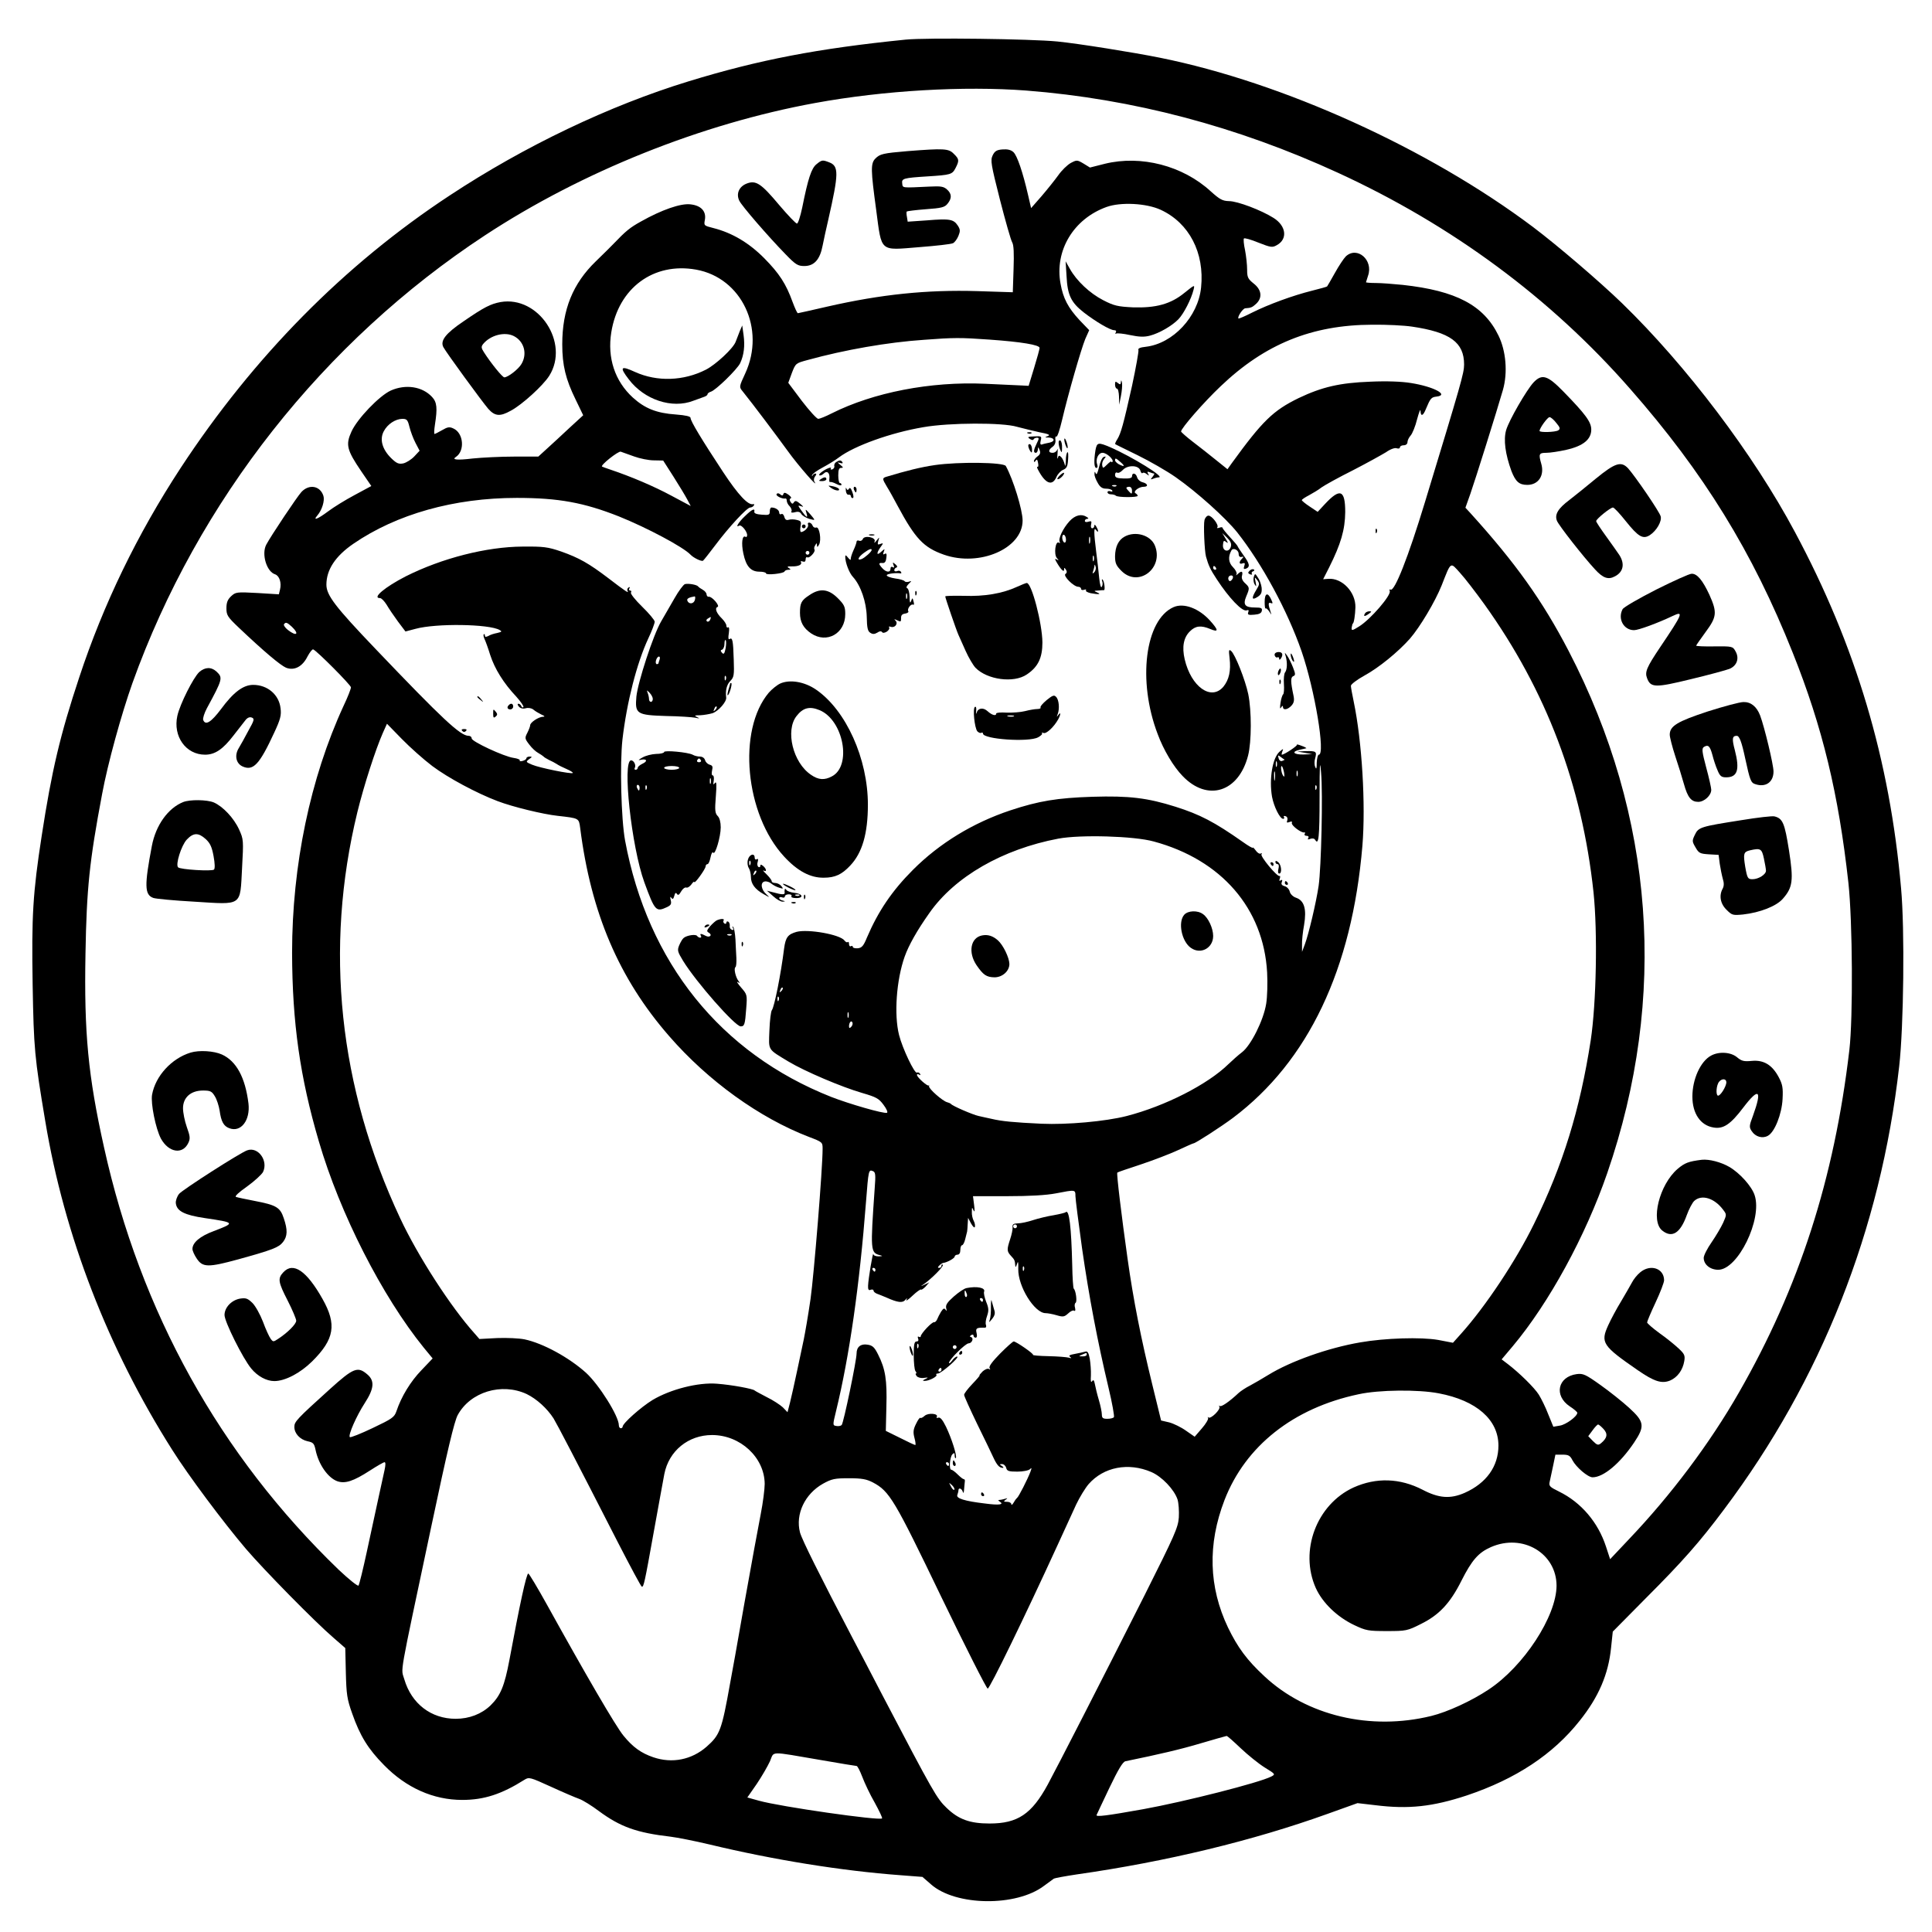 <?xml version="1.0" standalone="no"?>
<!DOCTYPE svg PUBLIC "-//W3C//DTD SVG 20010904//EN"
 "http://www.w3.org/TR/2001/REC-SVG-20010904/DTD/svg10.dtd">
<svg version="1.0" xmlns="http://www.w3.org/2000/svg"
 width="1024pt" height="1024pt" viewBox="0 0 1024 1024"
 preserveAspectRatio="xMidYMid meet">
<g transform="translate(0,1024) scale(0.1,-0.1)"
fill="#000000" stroke="none">
<path d="M4800 10030 c-466 -47 -778 -107 -1150 -221 -421 -129 -869 -343
-1265 -604 -560 -368 -1041 -856 -1428 -1446 -229 -350 -409 -721 -537 -1109
-101 -304 -146 -495 -199 -840 -47 -304 -54 -425 -48 -789 6 -340 10 -384 67
-724 101 -606 332 -1204 673 -1742 85 -135 271 -384 391 -525 98 -114 363
-384 464 -471 l62 -54 3 -130 c3 -115 6 -140 34 -218 41 -117 84 -187 168
-272 118 -121 262 -185 415 -185 115 0 208 30 330 107 24 15 30 13 140 -37 63
-29 131 -58 151 -65 19 -7 66 -36 103 -64 114 -84 200 -115 381 -136 33 -4
125 -22 205 -41 341 -82 702 -140 1012 -163 l117 -9 46 -40 c131 -115 452
-119 599 -7 23 17 46 34 52 38 6 3 60 13 120 22 477 68 935 179 1330 321 l159
57 95 -11 c176 -22 303 -8 485 52 259 87 456 217 597 395 101 126 153 247 167
388 l9 85 175 177 c194 194 285 297 415 471 515 686 830 1482 928 2348 24 211
30 726 10 944 -60 683 -240 1286 -563 1889 -220 412 -574 880 -916 1212 -120
116 -342 306 -472 404 -554 416 -1326 766 -1977 897 -144 29 -433 75 -543 86
-142 14 -695 21 -805 10z m640 -270 c564 -44 1117 -190 1652 -436 603 -277
1127 -664 1548 -1145 390 -444 649 -864 862 -1399 158 -395 243 -749 295
-1220 22 -203 25 -714 5 -885 -80 -683 -266 -1259 -585 -1815 -155 -271 -361
-545 -584 -779 l-99 -105 -22 67 c-42 129 -132 234 -248 291 -51 25 -56 30
-50 54 3 15 11 53 18 84 l12 58 38 0 c31 0 40 -5 52 -29 20 -38 82 -91 107
-91 58 0 146 74 220 184 58 87 55 110 -26 184 -35 32 -104 87 -152 121 -80 57
-92 62 -126 58 -101 -14 -122 -114 -37 -171 22 -14 40 -30 40 -34 0 -19 -60
-63 -92 -68 l-35 -6 -27 66 c-14 37 -37 83 -50 104 -24 38 -104 116 -164 162
l-33 25 59 70 c192 229 386 584 501 918 321 931 250 1891 -205 2767 -139 267
-281 466 -522 732 l-25 27 26 73 c26 74 142 444 173 552 26 92 16 207 -24 288
-78 160 -224 237 -507 268 -49 5 -114 10 -142 10 -29 0 -53 2 -53 4 0 1 5 17
11 35 29 83 -58 158 -118 102 -11 -11 -37 -50 -58 -88 -21 -37 -39 -69 -41
-71 -1 -2 -37 -12 -81 -23 -100 -25 -229 -72 -317 -116 -37 -19 -70 -33 -72
-31 -7 8 23 53 36 54 31 2 37 5 58 24 34 32 29 74 -13 107 -31 25 -35 33 -35
74 0 25 -5 71 -11 103 -7 31 -9 59 -6 62 3 4 38 -6 77 -22 66 -26 74 -27 98
-13 58 32 49 102 -18 144 -65 41 -191 89 -236 89 -35 1 -49 9 -97 52 -148 136
-369 193 -561 146 l-79 -20 -34 21 c-34 20 -36 20 -68 3 -18 -10 -48 -39 -66
-65 -18 -25 -58 -75 -88 -110 l-56 -64 -16 69 c-28 122 -58 210 -78 228 -13
12 -32 16 -57 14 -31 -2 -42 -9 -53 -32 -12 -26 -9 -46 39 -235 29 -113 58
-215 65 -226 8 -14 10 -57 7 -142 l-4 -122 -187 6 c-269 8 -511 -17 -796 -82
-83 -19 -153 -35 -156 -35 -4 0 -16 27 -28 59 -35 97 -71 152 -150 232 -81 82
-171 135 -269 160 -51 13 -52 13 -46 44 8 45 -20 76 -77 82 -51 6 -152 -29
-262 -91 -58 -32 -80 -50 -147 -120 -8 -9 -50 -50 -92 -91 -122 -118 -178
-256 -178 -440 0 -111 18 -185 71 -293 l40 -83 -73 -67 c-40 -38 -94 -87 -119
-110 l-46 -42 -129 0 c-71 0 -169 -5 -218 -10 -84 -10 -113 -7 -90 8 49 32 41
127 -13 151 -21 10 -31 8 -60 -9 -19 -11 -37 -20 -40 -20 -3 0 -2 21 2 48 14
89 11 120 -15 148 -52 56 -140 69 -219 34 -61 -28 -177 -149 -208 -217 -32
-70 -25 -98 51 -210 l54 -79 -89 -48 c-49 -26 -112 -65 -141 -87 -55 -41 -82
-51 -56 -21 25 29 40 79 32 104 -17 53 -75 64 -116 21 -24 -26 -162 -233 -187
-280 -26 -50 2 -143 47 -157 23 -8 35 -45 26 -81 l-6 -25 -114 7 c-110 6 -115
5 -139 -17 -19 -18 -25 -34 -25 -64 0 -37 6 -46 67 -104 134 -127 219 -198
249 -211 43 -17 87 5 114 60 12 22 25 39 30 37 19 -7 200 -189 200 -201 0 -8
-17 -52 -39 -98 -177 -384 -273 -846 -273 -1309 1 -371 42 -660 142 -1000 112
-383 335 -820 556 -1093 l47 -57 -60 -63 c-57 -59 -106 -139 -132 -217 -11
-32 -23 -40 -126 -89 -63 -30 -118 -52 -121 -48 -10 10 35 112 79 180 50 77
54 119 13 153 -50 43 -73 34 -197 -78 -177 -160 -189 -173 -189 -201 0 -35 30
-67 70 -76 30 -6 35 -12 42 -44 16 -79 66 -150 116 -168 41 -14 85 0 173 57
37 24 72 44 77 44 6 0 6 -15 0 -42 -11 -50 -43 -196 -94 -433 -20 -93 -40
-174 -44 -179 -5 -4 -52 34 -106 85 -629 607 -1050 1365 -1243 2239 -84 377
-106 606 -98 1027 6 344 21 489 88 844 30 162 102 423 161 589 346 965 1013
1811 1869 2373 513 337 1147 591 1749 701 366 67 789 91 1120 66z m712 -632
c151 -70 233 -228 214 -412 -16 -155 -149 -297 -293 -314 -30 -3 -43 -9 -39
-17 2 -7 -13 -92 -34 -190 -46 -206 -59 -252 -78 -283 -8 -12 -13 -24 -11 -26
2 -2 56 -28 119 -59 63 -31 154 -83 201 -116 113 -79 263 -214 326 -292 132
-167 267 -416 342 -632 70 -204 127 -547 91 -547 -5 0 -10 -19 -11 -42 0 -32
-2 -38 -8 -23 -5 11 -5 32 0 47 9 35 5 38 -50 37 l-46 -2 40 -7 40 -7 -47 -2
c-52 -1 -65 15 -20 25 15 3 31 7 35 8 4 0 -6 7 -24 13 -17 7 -29 9 -25 6 5 -5
-67 -53 -80 -53 -2 0 -1 8 3 18 6 16 5 15 -15 -2 -38 -33 -56 -146 -40 -239
10 -53 42 -117 59 -117 6 0 7 4 4 10 -3 5 0 7 9 4 9 -3 12 -12 9 -22 -5 -12
-2 -14 11 -9 12 5 16 3 13 -5 -4 -13 51 -54 66 -50 5 1 6 -2 2 -8 -3 -5 1 -10
10 -10 10 0 13 -5 9 -12 -5 -8 -2 -9 11 -4 11 4 22 2 26 -6 18 -30 23 15 23
225 0 182 2 206 8 132 10 -110 1 -503 -13 -600 -13 -88 -53 -257 -73 -310
l-15 -40 0 37 c-1 21 4 69 11 106 14 84 1 129 -43 144 -15 5 -30 19 -33 32 -3
13 -15 26 -27 29 -15 4 -20 11 -15 22 4 11 2 14 -6 9 -8 -5 -9 -2 -5 9 3 9 3
16 -1 14 -14 -4 -103 104 -96 115 4 6 3 8 -4 4 -6 -3 -18 4 -26 16 -9 12 -16
19 -16 15 0 -4 -24 10 -52 30 -152 107 -228 146 -357 187 -149 47 -246 59
-441 53 -186 -6 -284 -22 -435 -72 -198 -66 -375 -174 -516 -315 -112 -112
-185 -221 -244 -359 -18 -44 -27 -55 -49 -57 -14 -1 -26 2 -26 7 0 6 -4 7 -10
4 -5 -3 -10 2 -10 11 0 10 -3 14 -7 11 -3 -4 -11 0 -17 8 -23 32 -193 62 -254
46 -46 -13 -58 -29 -66 -87 -17 -137 -52 -312 -65 -328 -5 -6 -11 -54 -13
-107 -4 -109 -12 -97 102 -166 85 -51 282 -135 390 -166 75 -22 88 -29 113
-63 16 -21 24 -40 18 -42 -17 -6 -200 47 -295 84 -587 232 -973 713 -1093
1359 -21 114 -28 407 -14 535 23 198 76 405 137 536 19 40 34 80 34 89 0 8
-30 44 -66 79 -37 36 -63 69 -60 75 4 6 2 11 -4 11 -6 0 -8 5 -4 12 4 7 3 8
-5 4 -6 -4 -8 -12 -5 -18 10 -16 -11 -2 -101 67 -104 79 -155 108 -251 142
-70 24 -93 27 -204 26 -191 -1 -427 -61 -620 -158 -109 -56 -180 -115 -136
-115 8 0 23 -16 35 -35 11 -19 38 -59 60 -89 l40 -53 53 14 c109 30 389 26
446 -6 14 -8 12 -10 -13 -16 -17 -3 -38 -10 -47 -16 -13 -6 -18 -6 -18 3 0 6
-3 9 -6 6 -3 -3 -1 -14 4 -25 5 -10 19 -48 30 -84 24 -74 71 -150 139 -222 24
-27 41 -52 37 -55 -4 -4 -9 -1 -11 6 -3 6 -9 12 -15 12 -6 0 -6 -6 2 -15 8 -9
21 -13 36 -9 14 4 31 1 41 -7 9 -8 28 -19 42 -26 19 -8 21 -12 8 -12 -23 -1
-67 -30 -67 -45 0 -6 -7 -24 -15 -40 -14 -27 -14 -31 10 -62 14 -19 36 -39 48
-45 12 -7 24 -15 27 -18 3 -4 16 -12 30 -19 14 -6 32 -16 40 -21 8 -6 32 -18
53 -27 21 -9 36 -19 33 -21 -7 -7 -176 27 -216 44 -33 14 -34 15 -16 29 17 12
18 14 3 14 -9 0 -17 -4 -17 -9 0 -5 -9 -11 -20 -14 -11 -3 -18 -2 -15 3 2 4
-12 10 -33 13 -51 7 -222 87 -222 103 0 8 -7 14 -16 14 -44 0 -136 86 -495
462 -212 222 -259 283 -259 339 0 79 47 151 143 217 229 157 534 243 866 243
222 0 356 -25 541 -98 149 -60 341 -162 380 -203 16 -17 58 -37 66 -32 5 4 34
41 65 82 71 95 168 200 185 200 7 0 16 5 19 10 4 6 3 9 -2 8 -27 -8 -79 47
-161 171 -112 170 -172 269 -172 286 0 8 -25 14 -77 18 -103 7 -165 32 -229
90 -95 87 -136 210 -114 346 38 235 224 372 449 332 242 -43 370 -314 261
-550 -33 -71 -33 -72 -14 -95 54 -67 178 -232 239 -316 55 -77 171 -209 141
-162 -4 7 -2 19 4 27 8 9 8 15 2 15 -6 0 -13 -5 -15 -10 -3 -6 -4 -5 -3 1 1 7
26 25 56 41 30 16 69 40 87 54 81 61 275 131 448 160 137 24 419 25 495 2 30
-8 84 -21 119 -29 48 -9 60 -14 45 -20 -18 -7 -17 -8 3 -8 33 -1 37 -20 6 -27
-15 -3 -34 -7 -41 -10 -8 -2 -10 4 -6 21 6 23 4 24 -34 22 -34 -1 -38 -3 -24
-13 10 -7 18 -8 20 -3 2 5 10 9 18 9 12 0 12 -4 -1 -30 -17 -34 -19 -50 -5
-50 6 0 10 8 11 18 0 14 2 14 9 -3 6 -15 3 -24 -11 -34 -10 -7 -19 -19 -19
-25 0 -6 4 -6 9 2 6 10 10 7 13 -12 3 -14 1 -23 -3 -20 -4 2 -3 -6 4 -18 38
-72 74 -86 96 -37 7 17 24 34 36 39 18 7 24 18 26 53 2 25 1 43 -3 40 -5 -2
-9 -23 -9 -46 -1 -26 -3 -33 -6 -18 -3 13 -11 30 -18 38 -11 11 -14 10 -19 -5
-3 -9 -3 1 -1 23 2 22 1 32 -1 23 -3 -10 -14 -18 -25 -18 -24 0 -24 15 0 32
11 8 17 22 15 36 -2 13 0 21 5 18 5 -3 18 36 30 87 33 141 101 376 123 430
l21 47 -51 53 c-61 66 -87 115 -101 194 -32 175 69 343 244 406 75 27 211 20
287 -15z m1331 -619 c204 -30 277 -84 277 -201 0 -46 -16 -100 -207 -728 -89
-293 -162 -478 -183 -465 -5 3 -7 0 -4 -8 8 -22 -101 -149 -162 -187 -38 -24
-43 -25 -39 -2 2 9 4 17 5 17 6 0 13 47 14 86 2 81 -71 157 -144 151 l-27 -2
32 63 c62 124 84 199 85 293 0 118 -27 129 -108 42 l-38 -41 -42 28 c-23 15
-42 31 -42 34 0 4 17 15 38 26 20 11 51 29 67 42 17 12 91 53 165 90 74 38
153 82 176 96 24 17 48 25 57 21 10 -3 17 -1 17 5 0 6 9 11 20 11 12 0 20 7
20 17 0 9 8 25 17 35 9 10 25 49 34 86 10 37 18 57 18 45 1 -33 14 -28 29 10
23 55 28 62 56 65 69 8 -15 53 -136 72 -48 8 -129 11 -215 7 -162 -6 -256 -28
-380 -87 -135 -66 -191 -120 -355 -346 l-22 -31 -61 49 c-33 27 -88 70 -122
96 -34 26 -62 51 -63 55 0 17 120 155 211 241 234 223 483 324 802 325 76 1
171 -4 210 -10z m-2238 -69 c169 -12 265 -28 265 -44 0 -6 -13 -54 -29 -106
l-29 -95 -38 2 c-22 1 -109 5 -194 9 -288 13 -591 -46 -812 -157 -31 -16 -64
-29 -71 -29 -8 0 -47 43 -87 95 l-72 96 19 52 c20 52 21 52 84 69 196 54 424
94 617 107 158 12 193 12 347 1z m-3075 -462 c6 -24 20 -62 32 -85 l22 -42
-28 -30 c-16 -17 -42 -33 -58 -37 -25 -5 -36 0 -64 27 -48 47 -63 100 -40 143
20 38 61 65 98 66 24 0 29 -5 38 -42z m1190 -157 c30 -11 78 -21 105 -21 l50
-1 55 -86 c30 -47 63 -102 73 -121 l18 -34 -103 55 c-93 50 -213 101 -323 138
-22 7 -42 15 -44 16 -10 7 86 83 99 79 8 -3 40 -14 70 -25z m4507 -783 c329
-459 518 -958 579 -1528 22 -212 15 -586 -15 -785 -57 -367 -147 -660 -301
-973 -95 -194 -256 -436 -386 -581 l-43 -48 -78 15 c-91 16 -283 10 -414 -13
-169 -29 -367 -99 -486 -172 -32 -20 -76 -45 -98 -57 -22 -11 -49 -29 -60 -39
-50 -47 -93 -76 -100 -69 -5 4 -5 2 -2 -4 8 -14 -46 -67 -58 -57 -4 5 -5 3 -2
-3 3 -5 -11 -30 -33 -55 l-38 -44 -46 32 c-25 18 -66 38 -89 44 l-43 10 -47
192 c-59 241 -100 446 -131 668 -31 220 -59 450 -54 454 1 2 57 21 124 43 66
22 155 56 198 76 43 20 79 36 82 36 10 0 146 88 209 135 399 300 631 788 686
1442 18 218 -2 553 -46 764 -8 38 -15 77 -15 84 0 8 33 33 73 55 75 41 177
124 240 195 53 61 133 195 168 282 51 130 45 125 98 66 26 -28 83 -103 128
-165z m-6320 -120 c41 -39 25 -53 -21 -17 -14 11 -24 25 -21 30 9 13 16 11 42
-13z m744 -738 c84 -63 235 -144 346 -186 81 -31 243 -70 318 -78 115 -13 113
-12 120 -64 57 -450 205 -798 472 -1104 206 -237 478 -433 741 -534 71 -27 72
-28 72 -63 0 -105 -46 -668 -64 -796 -14 -96 -28 -175 -36 -215 -5 -25 -21
-99 -35 -165 -14 -66 -31 -142 -38 -170 l-13 -50 -25 26 c-14 13 -52 38 -85
54 -32 17 -61 32 -64 35 -8 9 -121 30 -200 36 -99 8 -245 -29 -341 -86 -62
-38 -159 -124 -159 -142 0 -4 -4 -8 -10 -8 -5 0 -10 7 -10 16 0 48 -105 215
-174 278 -90 81 -227 156 -325 177 -29 6 -95 9 -146 7 l-94 -5 -27 31 c-124
138 -299 408 -393 609 -326 695 -403 1429 -227 2152 35 143 96 331 135 420
l22 49 79 -81 c44 -45 116 -109 161 -143z m4517 34 c2 -1 -4 -4 -12 -7 -8 -3
-16 2 -19 14 -5 17 -3 18 11 7 9 -7 18 -13 20 -14z m-41 -36 c-3 -7 -5 -2 -5
12 0 14 2 19 5 13 2 -7 2 -19 0 -25z m39 -34 c3 -22 2 -25 -6 -14 -10 15 -14
58 -5 48 3 -3 8 -18 11 -34z m-49 -36 c-2 -13 -4 -5 -4 17 -1 22 1 32 4 23 2
-10 2 -28 0 -40z m120 20 c-3 -7 -5 -2 -5 12 0 14 2 19 5 13 2 -7 2 -19 0 -25z
m100 -70 c-3 -8 -6 -5 -6 6 -1 11 2 17 5 13 3 -3 4 -12 1 -19z m-862 -278
c359 -97 582 -355 601 -694 3 -56 1 -130 -5 -166 -14 -88 -81 -221 -128 -257
-20 -15 -52 -44 -72 -63 -109 -107 -334 -222 -539 -275 -113 -29 -317 -47
-452 -41 -148 7 -211 13 -265 26 -22 5 -52 11 -68 15 -29 6 -139 53 -147 64
-3 3 -12 7 -20 9 -24 6 -99 72 -96 85 1 7 1 9 -1 4 -5 -8 -63 43 -63 56 0 5 5
5 12 1 7 -4 8 -3 4 5 -4 6 -11 9 -16 6 -12 -8 -77 128 -95 200 -27 108 -14
291 30 415 21 59 65 138 131 231 135 193 388 338 683 394 117 22 402 14 506
-15z m-1974 -793 c-10 -9 -11 -8 -5 6 3 10 9 15 12 12 3 -3 0 -11 -7 -18z
m-14 -49 c-3 -8 -6 -5 -6 6 -1 11 2 17 5 13 3 -3 4 -12 1 -19z m370 -90 c-3
-7 -5 -2 -5 12 0 14 2 19 5 13 2 -7 2 -19 0 -25z m14 -51 c-8 -8 -11 -7 -11 4
0 20 13 34 18 19 3 -7 -1 -17 -7 -23z m125 -856 c-23 -331 -23 -341 29 -354
15 -4 13 -5 -7 -6 -16 0 -28 4 -29 12 -2 18 -27 -133 -28 -167 -1 -21 3 -27
14 -22 8 3 15 1 15 -5 0 -5 8 -12 18 -16 9 -3 33 -13 52 -21 58 -26 84 -29 98
-12 12 13 12 13 6 0 -4 -8 11 2 33 23 21 20 42 35 45 32 2 -3 13 5 24 16 l19
22 -25 -12 c-21 -10 -22 -9 -6 1 40 27 110 97 103 104 -4 4 -7 2 -7 -4 0 -7
-5 -12 -12 -12 -9 0 -9 3 1 13 6 6 15 12 19 13 21 2 62 25 62 34 0 5 7 10 15
10 9 0 15 9 15 25 0 14 4 25 9 25 5 0 13 15 17 33 4 17 9 35 10 40 1 4 2 22 3
40 l2 32 16 -30 c9 -16 18 -25 20 -18 2 7 0 21 -6 32 -6 11 -11 32 -10 48 0
25 1 26 9 8 6 -13 7 -3 3 28 l-6 47 181 0 c119 0 207 5 259 15 103 20 103 20
103 -14 0 -15 16 -140 35 -277 37 -257 82 -494 141 -742 19 -79 31 -148 28
-153 -3 -5 -18 -9 -35 -9 -23 0 -29 4 -29 23 0 12 -7 47 -16 77 -9 30 -18 68
-21 84 -4 21 -8 25 -15 15 -6 -9 -8 1 -6 31 1 25 -2 64 -6 88 -6 33 -12 42
-24 38 -10 -3 -34 -8 -55 -12 -28 -5 -35 -9 -25 -16 9 -7 7 -8 -7 -4 -11 3
-59 7 -107 8 -48 1 -85 4 -83 7 6 5 -90 71 -102 71 -5 0 -37 -29 -72 -64 -41
-42 -61 -68 -56 -77 5 -8 4 -10 -3 -5 -7 4 -22 -2 -34 -13 -12 -12 -19 -21
-16 -21 3 0 -14 -20 -38 -45 -24 -25 -44 -51 -44 -58 0 -7 31 -75 68 -152 38
-77 77 -158 87 -180 19 -41 32 -55 50 -55 6 0 3 5 -5 10 -13 8 -13 10 1 10 9
0 19 -9 22 -20 4 -17 14 -20 59 -20 30 0 60 6 67 13 10 10 10 7 2 -15 -15 -39
-62 -132 -71 -138 -4 -3 -12 -14 -18 -25 -6 -11 -12 -14 -12 -7 0 6 -10 12
-22 12 -19 0 -20 2 -8 11 12 9 12 10 -3 5 -10 -3 -24 -6 -30 -6 -8 0 -7 -3 2
-9 25 -16 -4 -20 -78 -10 -109 13 -154 27 -147 45 3 9 6 20 6 25 0 16 18 10
23 -8 3 -11 6 -4 7 15 2 17 3 37 4 42 1 6 -2 10 -6 10 -4 0 -19 12 -32 25 -14
14 -29 25 -34 25 -13 0 -8 68 6 82 9 9 12 8 12 -7 0 -10 3 -16 6 -13 8 9 -22
104 -52 166 -18 37 -31 52 -41 48 -8 -3 -11 -1 -8 4 11 18 -45 23 -64 6 -10
-9 -20 -14 -23 -11 -3 3 -13 -11 -23 -32 -15 -30 -16 -45 -8 -75 6 -21 7 -38
4 -37 -3 0 -40 17 -81 38 l-75 37 3 129 c4 140 -5 199 -44 276 -19 38 -29 48
-56 52 -36 6 -58 -12 -58 -47 0 -37 -69 -369 -79 -379 -5 -5 -18 -7 -28 -5
-20 3 -20 4 -2 78 71 291 125 668 159 1110 13 168 14 172 36 163 14 -5 16 -17
10 -92z m4 -431 c0 -5 -2 -10 -4 -10 -3 0 -8 5 -11 10 -3 6 -1 10 4 10 6 0 11
-4 11 -10z m1120 -450 c0 -5 -10 -10 -22 -9 -22 0 -22 1 -3 9 11 5 21 9 23 9
1 1 2 -3 2 -9z m-2968 -209 c53 -26 108 -76 142 -129 22 -37 111 -207 342
-659 66 -128 122 -233 126 -233 10 0 14 17 63 290 25 140 51 279 56 307 24
123 127 207 253 207 150 0 278 -119 279 -259 0 -27 -9 -99 -21 -160 -12 -60
-51 -274 -87 -475 -35 -201 -69 -390 -75 -420 -45 -252 -54 -275 -125 -338
-79 -69 -182 -90 -282 -56 -65 22 -109 54 -158 114 -41 49 -204 330 -405 693
-51 92 -96 167 -100 167 -10 0 -46 -167 -100 -458 -26 -138 -47 -189 -100
-241 -48 -46 -113 -71 -185 -71 -130 0 -234 80 -272 209 -18 65 -33 -20 142
806 86 407 123 562 141 595 67 123 233 173 366 111z m4834 4 c200 -38 316
-140 316 -277 0 -110 -64 -199 -178 -250 -77 -34 -138 -29 -224 16 -120 62
-246 66 -366 12 -196 -90 -288 -336 -200 -533 36 -79 113 -153 203 -196 63
-30 76 -32 173 -32 102 0 109 1 182 38 95 47 154 109 214 229 55 109 90 149
156 178 169 74 348 -33 348 -205 -1 -162 -174 -427 -360 -550 -90 -60 -218
-119 -304 -140 -322 -79 -660 1 -884 210 -93 86 -142 153 -193 258 -103 216
-109 442 -19 676 111 287 365 488 710 561 108 24 318 26 426 5z m873 -189 c24
-26 20 -48 -14 -76 -14 -11 -20 -10 -42 12 l-25 26 23 31 c12 17 26 31 29 31
4 0 17 -11 29 -24z m-3469 -186 c0 -5 -2 -10 -4 -10 -3 0 -8 5 -11 10 -3 6 -1
10 4 10 6 0 11 -4 11 -10z m1072 -42 c56 -24 121 -92 139 -145 6 -19 9 -62 7
-96 -4 -54 -22 -94 -181 -411 -235 -466 -458 -901 -514 -1005 -85 -156 -159
-206 -308 -206 -105 0 -165 22 -228 83 -52 50 -70 81 -340 597 -60 116 -133
255 -162 310 -168 321 -265 515 -275 553 -25 97 26 204 122 258 47 26 63 29
138 29 68 0 93 -5 126 -22 89 -47 114 -90 363 -607 129 -267 240 -486 246
-486 11 0 194 376 370 760 37 80 81 177 99 216 18 38 48 87 66 108 80 91 211
116 332 64z m-1044 -94 c-4 -3 -12 5 -18 18 -12 22 -12 22 6 6 10 -10 15 -20
12 -24z m1518 -1370 c38 -36 95 -82 127 -102 57 -35 58 -36 35 -48 -64 -33
-458 -133 -678 -173 -196 -35 -252 -42 -248 -31 2 4 32 69 68 144 47 98 71
138 85 141 180 37 292 63 399 95 72 21 134 39 137 39 4 1 37 -29 75 -65z
m-2223 -63 c98 -17 182 -31 187 -31 5 0 18 -26 30 -57 12 -32 41 -94 66 -137
24 -44 42 -81 39 -84 -13 -13 -539 62 -653 94 l-61 17 50 72 c27 40 58 94 70
120 24 55 -10 54 272 6z"/>
<path d="M4810 9439 c-130 -11 -146 -15 -170 -39 -26 -26 -25 -60 4 -273 30
-227 16 -214 228 -197 90 7 170 16 179 21 9 4 22 22 29 39 10 25 10 34 -4 55
-22 33 -43 37 -163 27 l-102 -7 -4 25 c-3 14 -3 27 -1 29 2 2 48 8 101 12 83
6 100 10 115 29 24 29 23 53 -3 76 -18 16 -33 18 -93 15 -148 -7 -141 -8 -144
16 -4 27 6 30 133 38 125 8 132 10 150 45 20 39 19 47 -10 75 -27 28 -52 29
-245 14z"/>
<path d="M4328 9370 c-27 -21 -45 -75 -76 -230 -10 -47 -22 -85 -28 -85 -6 0
-48 44 -93 97 -98 117 -125 135 -176 114 -38 -16 -54 -53 -37 -89 11 -26 157
-194 245 -284 54 -56 66 -63 100 -63 52 0 83 34 97 108 6 32 20 93 30 137 56
247 57 285 4 305 -34 13 -38 13 -66 -10z"/>
<path d="M2653 8639 c-53 -10 -87 -27 -196 -102 -95 -64 -125 -103 -107 -137
16 -30 206 -290 238 -327 35 -39 62 -42 119 -10 59 31 171 133 204 185 110
174 -56 426 -258 391z m70 -180 c55 -28 73 -94 41 -148 -16 -28 -72 -71 -91
-71 -10 0 -71 75 -108 133 -15 23 -15 30 -4 44 39 47 114 66 162 42z"/>
<path d="M8128 8213 c-37 -40 -129 -199 -145 -252 -15 -52 -5 -127 28 -218 22
-56 41 -73 84 -73 59 0 92 50 74 112 -15 52 -12 58 27 58 19 0 67 7 106 16 89
20 132 55 132 107 0 40 -29 80 -148 202 -84 86 -113 95 -158 48z m121 -215
c20 -24 22 -31 10 -39 -16 -10 -99 -12 -99 -3 0 15 43 74 53 73 7 0 23 -14 36
-31z"/>
<path d="M8458 7703 c-52 -43 -115 -94 -140 -113 -60 -45 -79 -77 -66 -110 9
-24 139 -190 202 -258 42 -46 70 -56 105 -37 45 23 54 66 24 113 -10 15 -41
59 -70 99 -29 40 -53 76 -53 81 0 11 75 72 89 72 6 0 36 -32 67 -71 67 -84 92
-99 129 -75 35 23 64 73 57 99 -5 23 -136 214 -173 255 -37 39 -68 29 -171
-55z"/>
<path d="M8778 7115 c-92 -47 -172 -93 -178 -104 -27 -51 6 -111 61 -111 23 0
124 37 204 75 61 29 55 14 -67 -167 -71 -106 -81 -130 -68 -163 19 -50 43 -51
231 -5 96 23 188 48 206 55 40 17 53 57 31 94 -14 25 -17 26 -111 25 -53 -1
-97 1 -97 4 0 2 23 35 50 72 60 81 62 104 20 198 -36 77 -65 112 -94 111 -12
0 -96 -38 -188 -84z"/>
<path d="M1056 6678 c-31 -29 -102 -169 -116 -232 -24 -109 45 -206 147 -206
52 0 94 28 150 101 27 34 55 71 64 82 10 13 22 18 33 14 16 -6 14 -14 -17 -69
-18 -35 -42 -77 -52 -94 -23 -38 -14 -80 20 -96 57 -26 90 9 169 180 32 69 38
91 33 128 -8 72 -69 124 -145 124 -53 0 -105 -39 -171 -129 -52 -69 -82 -88
-94 -57 -3 8 6 37 20 63 83 153 85 161 51 193 -28 26 -61 25 -92 -2z"/>
<path d="M9051 6469 c-161 -53 -201 -77 -201 -123 0 -13 13 -64 29 -113 16
-48 37 -115 46 -148 20 -72 39 -95 76 -95 32 0 69 34 69 64 0 10 -12 64 -27
119 -22 83 -24 100 -12 108 23 14 32 5 45 -42 6 -24 18 -61 27 -81 13 -32 21
-38 46 -38 60 0 73 40 46 144 -16 60 -14 76 10 76 14 0 26 -31 45 -120 25
-115 30 -129 53 -136 55 -19 97 10 97 67 0 36 -48 236 -71 297 -18 47 -49 72
-88 71 -20 0 -105 -23 -190 -50z"/>
<path d="M971 5989 c-80 -32 -145 -122 -166 -232 -40 -210 -39 -259 7 -276 13
-5 110 -14 217 -20 259 -16 243 -27 254 178 8 148 8 152 -16 205 -28 61 -86
122 -134 143 -37 15 -126 16 -162 2z m119 -196 c24 -22 33 -42 42 -91 7 -38 8
-66 2 -71 -10 -10 -179 0 -190 12 -15 14 17 116 46 147 35 37 61 38 100 3z"/>
<path d="M9230 5893 c-216 -34 -228 -37 -247 -78 -15 -31 -15 -35 4 -67 17
-30 24 -33 70 -36 l52 -3 6 -47 c4 -26 11 -61 16 -79 7 -22 7 -38 0 -52 -21
-37 -13 -81 20 -113 29 -29 33 -30 87 -25 90 10 177 44 211 83 53 60 58 97 33
257 -23 145 -33 169 -77 180 -11 3 -90 -6 -175 -20z m119 -203 c6 -28 11 -57
11 -65 0 -20 -40 -45 -71 -45 -25 0 -28 4 -39 66 -11 69 -9 79 25 87 56 13 63
9 74 -43z"/>
<path d="M1010 4661 c-101 -31 -186 -124 -204 -223 -8 -46 19 -180 47 -233 41
-74 115 -86 145 -23 11 23 10 35 -8 85 -11 31 -20 76 -20 99 0 57 41 94 106
94 39 0 47 -4 63 -31 10 -16 21 -50 25 -75 8 -58 21 -83 52 -94 61 -23 111 42
101 131 -17 138 -64 225 -141 260 -42 19 -120 24 -166 10z"/>
<path d="M9069 4645 c-56 -30 -99 -125 -99 -217 0 -90 43 -153 112 -164 52 -9
90 16 158 106 83 109 101 94 51 -44 -20 -53 -21 -60 -6 -82 19 -29 56 -40 85
-24 36 19 74 115 78 195 3 59 0 77 -20 115 -35 66 -80 93 -143 87 -42 -4 -54
-1 -78 19 -33 28 -96 32 -138 9z m81 -141 c0 -23 -33 -75 -45 -71 -12 5 -8 57
7 74 15 18 38 16 38 -3z"/>
<path d="M1310 4143 c-39 -14 -343 -209 -361 -231 -11 -14 -19 -37 -17 -50 5
-41 45 -62 153 -78 162 -24 163 -25 48 -69 -73 -27 -113 -61 -113 -95 0 -9 10
-32 23 -51 31 -47 61 -47 219 -4 184 51 215 63 238 92 24 31 25 64 4 126 -19
58 -40 70 -155 92 -46 9 -90 18 -98 21 -9 3 14 24 58 55 39 28 77 63 85 77 29
60 -26 136 -84 115z"/>
<path d="M9020 4093 c-71 -9 -90 -16 -129 -49 -96 -83 -144 -275 -81 -326 52
-42 96 -14 130 81 12 33 30 67 40 76 39 36 107 15 153 -47 19 -25 19 -26 0
-69 -11 -24 -39 -71 -61 -103 -23 -33 -42 -70 -42 -83 0 -35 34 -63 77 -63
104 0 235 268 193 395 -15 47 -79 118 -134 150 -45 26 -107 42 -146 38z"/>
<path d="M1502 3497 c-31 -33 -28 -52 23 -151 25 -49 45 -97 45 -106 0 -18
-46 -64 -97 -97 -24 -16 -26 -16 -39 2 -7 10 -26 50 -40 89 -15 39 -40 84 -56
100 -25 24 -34 28 -66 23 -45 -8 -82 -47 -82 -87 0 -35 97 -230 142 -284 33
-40 80 -66 122 -66 57 0 137 42 200 104 119 118 132 196 55 332 -84 149 -155
197 -207 141z"/>
<path d="M8693 3496 c-16 -13 -35 -37 -43 -53 -8 -15 -34 -60 -57 -99 -24 -39
-55 -97 -69 -128 -42 -92 -31 -109 156 -238 88 -61 128 -73 172 -55 39 17 67
55 75 103 5 29 1 38 -29 66 -19 18 -64 55 -101 81 -37 27 -67 53 -67 58 0 5
20 53 45 106 25 53 45 106 45 117 0 64 -73 88 -127 42z"/>
<path d="M5653 8775 c5 -99 24 -138 90 -190 63 -49 141 -95 162 -95 10 0 13
-5 9 -12 -4 -6 -3 -9 2 -6 5 3 38 0 74 -8 48 -10 75 -11 105 -3 50 13 117 52
151 87 28 29 68 107 80 156 7 28 7 28 -48 -16 -73 -60 -152 -81 -274 -77 -79
4 -99 8 -157 38 -70 36 -141 102 -177 167 l-22 39 5 -80z"/>
<path d="M3921 8485 c-6 -16 -16 -42 -22 -57 -14 -36 -105 -120 -157 -147
-119 -61 -259 -65 -375 -13 -78 36 -85 27 -34 -39 82 -108 229 -157 342 -113
22 8 48 17 58 21 9 3 17 9 17 13 0 5 8 11 18 14 27 9 138 117 155 151 20 43
26 92 18 150 l-7 50 -13 -30z"/>
<path d="M5941 8216 c-1 -15 -4 -16 -16 -6 -13 10 -15 9 -15 -9 0 -11 5 -21
10 -21 6 0 10 -19 11 -42 l1 -43 9 45 c5 25 8 56 6 70 -3 15 -5 18 -6 6z"/>
<path d="M5448 7943 c7 -3 16 -2 19 1 4 3 -2 6 -13 5 -11 0 -14 -3 -6 -6z"/>
<path d="M5641 7910 c0 -8 4 -24 9 -35 5 -13 9 -14 9 -5 0 8 -4 24 -9 35 -5
13 -9 14 -9 5z"/>
<path d="M5611 7893 c0 -10 4 -27 9 -38 7 -17 9 -15 9 12 1 17 -3 35 -9 38 -5
3 -10 -2 -9 -12z"/>
<path d="M5450 7878 c0 -7 5 -20 10 -28 8 -12 10 -11 10 7 0 12 -4 25 -10 28
-5 3 -10 0 -10 -7z"/>
<path d="M5806 7853 c-9 -58 -7 -93 5 -93 6 0 8 7 5 16 -11 28 4 64 28 64 22
0 62 -37 52 -48 -3 -3 -6 -2 -6 1 0 4 -10 -3 -22 -15 -21 -21 -23 -21 -26 -5
-2 10 2 25 10 34 11 14 11 15 -2 11 -8 -2 -19 -27 -25 -54 -7 -30 -13 -43 -17
-34 -5 12 -7 12 -7 -2 -1 -9 7 -30 17 -47 12 -22 24 -31 44 -31 15 0 30 -4 33
-10 3 -6 -1 -7 -9 -4 -9 3 -16 1 -16 -5 0 -6 8 -11 18 -11 10 0 22 -3 26 -7 9
-10 116 -10 116 -1 0 4 -5 10 -12 14 -14 9 18 34 44 34 26 0 22 17 -6 24 -13
3 -26 15 -29 26 -6 23 -27 27 -27 6 0 -10 -13 -13 -45 -12 -36 1 -45 5 -45 19
0 10 5 15 11 12 6 -4 19 2 30 14 26 28 85 26 93 -3 3 -11 8 -17 12 -13 4 4 14
1 22 -6 13 -10 14 -9 7 2 -6 11 -4 13 9 8 10 -4 20 -7 23 -7 3 0 -1 -8 -8 -17
-12 -15 -12 -16 4 -10 10 4 23 7 29 7 35 0 -140 108 -256 159 -66 28 -72 27
-80 -16z m134 -63 c25 -22 20 -26 -11 -10 -10 6 -19 15 -19 20 0 14 4 13 30
-10z m-23 -126 c-3 -3 -12 -4 -19 -1 -8 3 -5 6 6 6 11 1 17 -2 13 -5z m83 -25
c0 -18 -2 -19 -15 -5 -8 8 -15 17 -15 20 0 3 7 6 15 6 9 0 15 -9 15 -21z"/>
<path d="M4432 7791 c-7 -4 -12 -14 -10 -21 2 -7 -3 -15 -11 -18 -8 -2 -11 0
-7 6 3 6 -7 4 -24 -4 -30 -16 -48 -34 -33 -34 5 0 14 5 20 11 16 16 32 3 29
-26 -2 -13 0 -23 4 -20 3 2 18 -2 33 -10 15 -8 27 -10 27 -4 0 5 -4 9 -9 9 -4
0 -8 18 -8 40 0 30 4 40 15 40 13 0 12 3 -4 16 -17 14 -17 15 -1 10 11 -3 16
-2 12 4 -7 12 -16 12 -33 1z"/>
<path d="M4955 7775 c-75 -11 -151 -30 -257 -62 -23 -7 -22 -11 3 -53 12 -19
37 -64 56 -100 94 -175 138 -222 246 -260 189 -66 417 33 417 181 0 56 -50
219 -89 289 -11 20 -251 23 -376 5z"/>
<path d="M5616 7719 c-11 -11 -15 -19 -9 -19 12 0 38 28 32 34 -2 2 -13 -5
-23 -15z"/>
<path d="M4350 7700 c-12 -8 -11 -10 8 -10 12 0 22 5 22 10 0 13 -11 13 -30 0z"/>
<path d="M4405 7654 c21 -15 49 -19 41 -5 -3 5 -18 11 -33 14 -26 5 -26 4 -8
-9z"/>
<path d="M4483 7640 c1 -14 8 -24 15 -22 6 1 12 -2 12 -8 0 -5 4 -10 9 -10 6
0 6 12 -1 31 -7 20 -13 27 -18 19 -6 -9 -9 -9 -14 1 -3 8 -4 3 -3 -11z"/>
<path d="M4526 7645 c4 -8 8 -15 10 -15 2 0 4 7 4 15 0 8 -4 15 -10 15 -5 0
-7 -7 -4 -15z"/>
<path d="M4116 7621 c-6 -9 31 -27 47 -23 4 1 7 -4 7 -12 0 -8 7 -22 16 -30 8
-9 12 -21 9 -26 -4 -7 2 -9 18 -5 17 5 28 2 34 -9 5 -9 24 -20 42 -26 30 -8
32 -8 19 8 -7 9 -19 23 -27 31 -12 13 -13 12 -7 -7 10 -31 1 -27 -25 10 -21
29 -22 31 -3 25 15 -6 14 -3 -5 13 -19 16 -26 18 -33 8 -6 -10 -10 -10 -18 2
-6 10 -6 16 1 19 6 2 0 10 -12 19 -17 12 -24 13 -27 3 -3 -9 -7 -9 -17 -1 -8
7 -15 7 -19 1z"/>
<path d="M4080 7529 c0 -18 -5 -20 -42 -17 -28 2 -42 7 -40 16 4 20 -11 14
-50 -24 -33 -31 -53 -64 -30 -50 11 7 42 -30 42 -50 0 -8 -4 -13 -9 -9 -17 10
-23 -34 -11 -89 14 -67 39 -96 85 -96 19 0 35 -4 35 -9 0 -11 94 -1 98 10 2 5
11 9 20 9 14 0 15 2 2 10 -10 6 -6 9 16 8 35 -1 57 9 49 23 -3 5 1 6 9 3 11
-4 16 0 16 11 0 9 4 14 9 11 11 -7 45 30 38 41 -3 5 -2 15 4 23 7 13 9 13 9 0
1 -12 3 -11 11 3 14 24 2 97 -15 91 -8 -3 -16 2 -19 10 -7 19 -31 22 -24 4 4
-13 -20 -37 -37 -38 -5 0 -6 13 -3 29 5 25 3 30 -19 35 -14 4 -34 4 -44 1 -12
-4 -19 1 -23 16 -3 11 -10 18 -16 14 -6 -3 -11 0 -11 8 0 14 -20 27 -41 27 -5
0 -9 -9 -9 -21z m210 -219 c0 -5 -4 -10 -10 -10 -5 0 -10 5 -10 10 0 6 5 10
10 10 6 0 10 -4 10 -10z"/>
<path d="M5669 7478 c-35 -38 -62 -95 -52 -111 3 -6 1 -7 -5 -3 -18 11 -27
-61 -11 -81 12 -14 12 -15 1 -9 -11 7 -12 4 -4 -10 22 -39 41 -60 42 -44 0 13
1 13 10 0 6 -9 5 -17 -3 -22 -14 -10 44 -68 68 -68 8 0 15 -5 15 -11 0 -6 7
-8 16 -5 8 3 13 2 10 -3 -3 -5 8 -11 25 -15 43 -8 58 -6 34 4 -18 8 -18 9 5
10 14 2 28 2 31 2 8 -1 2 48 -7 56 -4 4 -5 0 -2 -9 4 -9 2 -22 -2 -29 -5 -8
-10 9 -14 46 -3 32 -10 95 -16 140 -13 104 -13 134 0 114 5 -8 10 -10 10 -5 0
6 -5 17 -10 25 -6 10 -10 11 -10 3 0 -7 -5 -13 -11 -13 -6 0 -9 9 -6 20 4 17
2 20 -14 15 -11 -4 -19 -2 -19 4 0 6 6 11 13 11 8 0 7 4 -3 10 -28 18 -61 10
-91 -22z m-19 -99 c0 -11 -4 -17 -10 -14 -5 3 -10 15 -10 26 0 11 5 17 10 14
6 -3 10 -15 10 -26z m127 -16 c-3 -10 -5 -4 -5 12 0 17 2 24 5 18 2 -7 2 -21
0 -30z m20 -95 c-3 -7 -5 -2 -5 12 0 14 2 19 5 13 2 -7 2 -19 0 -25z m2 -62
c-9 -8 -10 -7 -5 7 3 10 7 24 7 30 1 7 3 4 6 -7 3 -10 -1 -23 -8 -30z"/>
<path d="M6384 7483 c-6 -23 0 -164 8 -193 13 -47 24 -70 57 -120 66 -101 136
-174 159 -165 10 4 12 0 8 -10 -5 -13 1 -16 32 -13 26 2 38 8 40 21 3 14 -4
17 -35 17 -54 0 -66 14 -48 58 19 45 19 48 -6 71 -14 13 -20 27 -16 40 6 24
-3 27 -22 9 -10 -9 -12 -9 -7 -1 3 6 -5 23 -19 37 -24 24 -27 55 -8 89 9 16
38 2 38 -18 0 -13 6 -19 15 -17 12 3 13 1 3 -9 -18 -18 -16 -32 3 -25 12 4 14
1 9 -14 -5 -15 -3 -18 9 -14 23 9 20 26 -14 72 -16 23 -30 44 -30 46 0 3 -18
24 -40 48 -22 24 -40 46 -40 50 0 4 -8 5 -17 1 -10 -3 -15 -3 -11 2 10 11 -28
62 -47 62 -8 0 -18 -11 -21 -24z m140 -140 c-9 -33 -45 -26 -42 9 2 23 5 25
17 15 12 -9 11 -4 -3 18 l-18 30 26 -25 c18 -18 24 -31 20 -47z m-79 -113 c3
-5 1 -10 -4 -10 -6 0 -11 5 -11 10 0 6 2 10 4 10 3 0 8 -4 11 -10z m89 -55
c-4 -8 -10 -15 -15 -15 -5 0 -9 7 -9 15 0 8 7 15 15 15 9 0 12 -6 9 -15z"/>
<path d="M4250 7450 c0 -5 5 -10 10 -10 6 0 10 5 10 10 0 6 -4 10 -10 10 -5 0
-10 -4 -10 -10z"/>
<path d="M4608 7403 c6 -2 18 -2 25 0 6 3 1 5 -13 5 -14 0 -19 -2 -12 -5z"/>
<path d="M5961 7396 c-33 -18 -50 -53 -51 -104 0 -37 6 -50 34 -78 90 -90 226
15 177 135 -23 55 -103 78 -160 47z"/>
<path d="M4573 7383 c-3 -8 -12 -12 -19 -9 -8 3 -14 1 -14 -5 0 -5 -7 -26 -17
-47 -9 -20 -15 -41 -14 -47 1 -5 -6 -1 -14 9 -11 14 -15 16 -15 5 0 -31 21
-86 41 -107 41 -45 71 -132 73 -211 1 -58 5 -77 19 -85 12 -8 22 -8 37 1 11 8
21 9 25 3 4 -6 13 -5 25 2 10 7 16 16 13 22 -4 5 0 7 8 4 21 -8 41 16 26 32
-10 10 -8 10 9 2 18 -9 20 -8 20 11 -1 16 6 23 22 25 12 2 20 8 16 13 -7 12
15 41 26 34 5 -3 6 5 2 17 -5 21 -6 21 -13 2 -5 -14 -8 -7 -8 23 -1 23 -6 43
-12 45 -7 2 -5 11 7 23 17 16 17 18 2 12 -10 -3 -20 -2 -23 2 -2 5 -25 12 -50
15 -25 4 -45 11 -45 17 0 8 48 14 73 10 5 -1 6 3 2 8 -3 6 -12 8 -20 4 -8 -3
-15 -1 -15 5 0 6 5 12 11 14 7 2 5 9 -5 17 -14 12 -16 12 -10 -4 5 -13 4 -16
-4 -11 -7 4 -12 1 -12 -8 0 -22 -23 -20 -43 2 -22 24 -21 30 1 28 12 -1 18 8
20 28 3 20 0 26 -9 20 -9 -5 -10 -2 -5 11 7 18 6 18 -14 0 -24 -22 -26 -8 -3
25 16 22 16 23 -1 17 -14 -6 -16 -3 -11 16 7 22 7 22 -9 2 -11 -14 -14 -15
-10 -4 7 22 -55 33 -63 12z m47 -58 c0 -9 -36 -41 -53 -48 -26 -10 -20 9 11
32 27 20 42 26 42 16z m187 -257 c-3 -7 -5 -2 -5 12 0 14 2 19 5 13 2 -7 2
-19 0 -25z"/>
<path d="M6623 7215 c-10 -10 -9 -14 3 -19 8 -3 13 -2 9 3 -3 5 0 11 7 13 7 3
8 7 3 10 -6 3 -15 0 -22 -7z"/>
<path d="M6645 7181 c-3 -11 -1 -29 5 -38 9 -15 10 -13 5 12 -6 28 -6 29 9 10
13 -18 12 -23 -5 -51 -27 -44 -25 -58 6 -38 20 13 24 23 22 49 -2 18 -11 42
-20 54 -15 23 -15 23 -22 2z"/>
<path d="M3630 7144 c-8 -3 -33 -36 -55 -75 -22 -38 -54 -94 -71 -123 -42 -72
-123 -321 -131 -398 -8 -92 1 -98 158 -103 68 -1 138 -6 154 -9 23 -5 26 -4
10 3 -17 8 -14 10 16 10 20 1 49 6 66 11 31 11 75 61 72 83 -5 37 3 69 22 88
19 19 21 31 18 112 -3 104 -7 120 -22 110 -7 -4 -8 6 -4 31 3 22 2 34 -4 31
-5 -4 -9 1 -9 9 0 8 -11 25 -24 38 -29 28 -39 55 -23 61 15 5 -30 57 -46 54
-6 -1 -11 4 -12 12 0 8 -9 19 -20 25 -11 6 -22 14 -25 18 -7 9 -52 17 -70 12z
m53 -84 c-6 -22 -33 -24 -40 -3 -4 10 9 17 39 22 3 0 4 -8 1 -19z m81 -105
c-4 -8 -11 -12 -16 -9 -6 4 -5 10 3 15 19 12 19 11 13 -6z m82 -151 c-6 -29
-10 -34 -19 -24 -9 10 -9 14 1 17 6 3 12 16 12 31 0 14 3 23 6 19 4 -3 3 -23
0 -43z m-350 -60 c-3 -9 -6 -18 -6 -20 0 -2 -4 -4 -9 -4 -5 0 -7 9 -4 20 3 11
10 20 15 20 6 0 7 -7 4 -16z m351 -106 c-3 -8 -6 -5 -6 6 -1 11 2 17 5 13 3
-3 4 -12 1 -19z m-387 -102 c0 -9 -4 -16 -10 -16 -5 0 -10 6 -10 14 0 8 -3 23
-7 33 -6 17 -6 17 10 1 9 -9 17 -24 17 -32z m331 -59 c-10 -9 -11 -8 -5 6 3
10 9 15 12 12 3 -3 0 -11 -7 -18z"/>
<path d="M5391 7130 c-78 -36 -174 -52 -282 -48 -54 1 -99 0 -99 -3 0 -8 59
-180 70 -204 5 -11 22 -49 38 -85 16 -36 40 -76 52 -89 62 -64 203 -83 272
-36 60 40 83 88 83 170 -1 101 -57 316 -83 315 -4 0 -27 -9 -51 -20z"/>
<path d="M4289 7085 c-42 -27 -49 -42 -49 -93 0 -49 18 -81 59 -109 83 -56
181 -1 181 102 0 39 -5 50 -40 85 -49 49 -95 54 -151 15z"/>
<path d="M4851 7094 c0 -11 3 -14 6 -6 3 7 2 16 -1 19 -3 4 -6 -2 -5 -13z"/>
<path d="M6703 7050 c0 -22 2 -38 5 -35 3 3 12 -5 20 -17 11 -18 12 -19 7 -3
-14 42 -14 54 0 49 12 -5 12 -1 2 20 -18 39 -34 32 -34 -14z"/>
<path d="M6220 7022 c-151 -67 -192 -391 -84 -673 31 -84 84 -173 132 -222
132 -138 297 -86 347 108 19 74 19 238 1 326 -16 76 -70 212 -91 229 -12 10
-13 4 -8 -38 8 -68 -3 -115 -33 -152 -65 -76 -171 0 -205 146 -15 65 -6 115
28 148 29 29 58 33 108 12 45 -19 44 -6 -2 45 -59 65 -139 95 -193 71z"/>
<path d="M6768 6783 c-10 -3 -15 -10 -11 -19 3 -7 9 -11 14 -8 5 3 9 -1 9 -8
0 -8 5 -5 11 5 13 22 2 35 -23 30z"/>
<path d="M6815 6760 c9 -33 7 -70 -4 -84 -5 -6 -8 -33 -6 -61 2 -27 0 -52 -4
-55 -4 -3 -11 -23 -14 -45 -4 -27 -3 -35 3 -25 6 10 10 11 10 3 0 -19 25 -15
45 7 13 14 16 28 11 52 -16 75 -16 98 -2 104 13 5 13 11 -1 47 -9 23 -23 51
-31 62 -14 19 -14 19 -7 -5z"/>
<path d="M6841 6770 c0 -8 4 -22 9 -30 12 -18 12 -2 0 25 -6 13 -9 15 -9 5z"/>
<path d="M6776 6684 c-4 -9 -4 -19 -1 -22 2 -3 7 3 11 12 4 9 4 19 1 22 -2 3
-7 -3 -11 -12z"/>
<path d="M6781 6624 c0 -11 3 -14 6 -6 3 7 2 16 -1 19 -3 4 -6 -2 -5 -13z"/>
<path d="M4135 6617 c-17 -8 -44 -30 -60 -48 -168 -199 -126 -645 81 -869 71
-77 139 -113 210 -112 60 0 96 17 140 64 64 67 94 170 94 323 0 244 -116 501
-275 610 -61 42 -139 55 -190 32z m209 -141 c127 -53 172 -296 65 -351 -39
-21 -71 -19 -110 8 -96 64 -138 235 -77 312 34 44 69 53 122 31z"/>
<path d="M3870 6617 c0 -1 -4 -18 -10 -36 -5 -19 -6 -30 -1 -25 10 11 24 64
16 64 -3 0 -5 -1 -5 -3z"/>
<path d="M5547 6529 c-20 -17 -35 -34 -32 -39 3 -4 -5 -8 -18 -8 -12 0 -41 -5
-64 -11 -23 -6 -67 -9 -98 -8 -30 2 -55 0 -55 -5 0 -15 -23 -8 -45 12 -24 22
-51 18 -59 -8 -3 -10 -4 -5 -2 10 2 16 -1 25 -7 21 -12 -8 -2 -110 13 -129 7
-7 16 -11 21 -8 5 3 9 1 9 -4 0 -30 242 -47 292 -20 15 8 25 18 21 22 -4 4 -1
4 8 1 15 -6 56 33 78 73 14 26 14 42 0 22 -9 -12 -9 -11 -3 5 11 29 7 77 -9
92 -10 11 -19 7 -50 -18z m-174 -86 c-7 -2 -21 -2 -30 0 -10 3 -4 5 12 5 17 0
24 -2 18 -5z"/>
<path d="M2530 6546 c0 -2 8 -10 18 -17 15 -13 16 -12 3 4 -13 16 -21 21 -21
13z"/>
<path d="M2697 6503 c-12 -11 -8 -23 8 -23 8 0 15 7 15 15 0 16 -12 20 -23 8z"/>
<path d="M2614 6455 c0 -19 3 -22 13 -13 10 8 10 14 2 24 -15 18 -15 18 -15
-11z"/>
<path d="M2450 6366 c7 -7 13 -7 20 0 6 6 3 10 -10 10 -13 0 -16 -4 -10 -10z"/>
<path d="M3520 6254 c0 -5 -19 -10 -43 -10 -23 -1 -55 -9 -72 -19 -23 -13 -25
-16 -8 -12 32 7 37 -8 8 -21 -14 -7 -25 -16 -25 -22 0 -5 -5 -10 -11 -10 -5 0
-8 4 -5 9 9 14 -4 41 -19 41 -48 0 2 -459 70 -646 56 -153 62 -159 120 -132
21 10 25 17 20 37 -4 17 -3 21 3 13 7 -10 11 -8 16 10 4 16 8 19 14 10 6 -9
12 -5 22 13 8 14 20 23 27 21 7 -3 19 5 28 17 8 12 15 17 15 12 0 -13 59 68
60 83 0 6 4 12 10 12 5 0 12 16 16 36 4 20 10 31 14 25 10 -17 40 84 40 134 0
27 -6 50 -16 60 -14 14 -16 30 -10 103 5 65 4 83 -5 72 -8 -12 -10 -9 -6 13 2
15 0 27 -5 27 -6 0 -7 11 -4 26 5 20 3 27 -13 31 -10 3 -21 13 -24 24 -3 11
-14 19 -27 19 -12 0 -29 4 -39 10 -25 13 -151 25 -151 14z m195 -44 c3 -5 -1
-10 -10 -10 -9 0 -13 5 -10 10 3 6 8 10 10 10 2 0 7 -4 10 -10z m-115 -40 c0
-5 -18 -10 -40 -10 -22 0 -40 5 -40 10 0 6 18 10 40 10 22 0 40 -4 40 -10z
m167 -82 c-3 -7 -5 -2 -5 12 0 14 2 19 5 13 2 -7 2 -19 0 -25z m-377 -23 c0
-8 -2 -15 -4 -15 -2 0 -6 7 -10 15 -3 8 -1 15 4 15 6 0 10 -7 10 -15z m37 -7
c-3 -8 -6 -5 -6 6 -1 11 2 17 5 13 3 -3 4 -12 1 -19z"/>
<path d="M3964 5683 c-4 -14 -2 -34 5 -44 6 -10 11 -31 11 -47 0 -36 21 -65
67 -91 33 -19 35 -19 16 -2 -29 25 -35 64 -10 69 10 2 26 -3 35 -11 9 -8 28
-18 42 -22 22 -7 23 -6 11 9 -7 9 -22 16 -32 16 -11 0 -19 4 -19 10 0 5 -12
21 -27 36 -16 15 -22 23 -15 20 17 -10 15 9 -3 24 -11 9 -15 9 -15 1 0 -7 -5
-9 -10 -6 -6 4 -8 16 -4 27 4 14 2 18 -5 14 -6 -4 -11 0 -11 8 0 27 -29 18
-36 -11z m13 -25 c-3 -8 -6 -5 -6 6 -1 11 2 17 5 13 3 -3 4 -12 1 -19z m24
-51 c-10 -9 -11 -8 -5 6 3 10 9 15 12 12 3 -3 0 -11 -7 -18z"/>
<path d="M6760 5671 c0 -6 5 -11 11 -11 7 0 9 -10 5 -25 -4 -14 -2 -25 4 -25
16 0 12 46 -5 60 -10 9 -15 9 -15 1z"/>
<path d="M6735 5660 c3 -5 8 -10 11 -10 2 0 4 5 4 10 0 6 -5 10 -11 10 -5 0
-7 -4 -4 -10z"/>
<path d="M6810 5560 c0 -5 5 -10 11 -10 5 0 7 5 4 10 -3 6 -8 10 -11 10 -2 0
-4 -4 -4 -10z"/>
<path d="M4150 5555 c0 -7 61 -37 66 -33 2 3 -12 12 -31 21 -19 9 -35 15 -35
12z"/>
<path d="M4159 5525 c-1 -5 -1 -13 0 -17 1 -11 -17 -10 -59 2 l-35 9 33 -29
c18 -17 40 -29 50 -29 16 1 16 2 0 6 -10 2 -18 8 -18 13 0 5 7 7 15 4 8 -4 15
-1 15 5 0 6 9 11 21 11 11 0 17 -4 14 -10 -4 -6 7 -10 25 -10 43 0 34 24 -11
28 -18 2 -37 9 -41 15 -4 7 -8 8 -9 2z m78 -31 c-3 -3 -12 -4 -19 -1 -8 3 -5
6 6 6 11 1 17 -2 13 -5z"/>
<path d="M4261 5484 c0 -11 3 -14 6 -6 3 7 2 16 -1 19 -3 4 -6 -2 -5 -13z"/>
<path d="M4198 5453 c7 -3 16 -2 19 1 4 3 -2 6 -13 5 -11 0 -14 -3 -6 -6z"/>
<path d="M3801 5363 c-8 -3 -24 -18 -37 -32 -18 -22 -20 -27 -8 -34 22 -12 6
-29 -16 -17 -24 13 -33 13 -25 0 3 -5 2 -10 -4 -10 -5 0 -12 4 -16 9 -6 11
-54 4 -71 -10 -7 -5 -17 -23 -24 -39 -11 -27 -9 -34 20 -82 70 -114 276 -348
306 -348 20 0 23 11 29 93 6 75 5 76 -27 113 -18 21 -26 34 -18 29 12 -7 13
-6 4 6 -15 19 -26 67 -16 73 4 2 6 24 5 48 -1 24 -4 69 -5 100 -2 31 -7 60
-12 65 -5 5 -6 2 -1 -6 5 -9 3 -12 -6 -9 -8 3 -13 12 -11 21 1 8 -2 18 -8 22
-5 3 -10 1 -10 -5 0 -6 -5 -8 -10 -5 -6 4 -8 11 -5 16 7 10 -11 11 -34 2z m76
-79 c-3 -3 -12 -4 -19 -1 -8 3 -5 6 6 6 11 1 17 -2 13 -5z"/>
<path d="M3735 5330 c-3 -6 1 -7 9 -4 18 7 21 14 7 14 -6 0 -13 -4 -16 -10z"/>
<path d="M3931 5234 c0 -11 3 -14 6 -6 3 7 2 16 -1 19 -3 4 -6 -2 -5 -13z"/>
<path d="M7291 7424 c0 -11 3 -14 6 -6 3 7 2 16 -1 19 -3 4 -6 -2 -5 -13z"/>
<path d="M7235 6989 c-11 -17 -2 -18 19 -3 17 12 17 14 4 14 -9 0 -20 -5 -23
-11z"/>
<path d="M6277 5392 c-35 -39 -14 -142 35 -176 52 -37 118 -1 118 63 0 41 -26
97 -54 116 -28 21 -79 19 -99 -3z"/>
<path d="M5205 5282 c-61 -12 -75 -90 -29 -158 36 -52 52 -63 95 -64 42 0 79
33 79 71 -1 34 -33 100 -61 125 -27 24 -54 32 -84 26z"/>
<path d="M5648 3815 c-2 -3 -31 -10 -64 -16 -32 -5 -81 -17 -109 -26 -27 -9
-63 -17 -80 -17 -24 -1 -30 -5 -28 -21 1 -11 -5 -39 -13 -63 -18 -55 -18 -64
4 -88 20 -21 21 -25 23 -51 1 -12 4 -10 9 7 6 19 8 13 7 -26 -2 -92 86 -234
145 -234 11 0 38 -5 58 -11 34 -10 41 -9 61 9 12 12 27 19 32 15 6 -4 8 2 5
15 -4 12 -2 24 3 27 9 6 1 66 -10 75 -3 3 -7 59 -8 125 -5 203 -16 298 -35
280z m-258 -75 c0 -5 -4 -10 -10 -10 -5 0 -10 5 -10 10 0 6 5 10 10 10 6 0 10
-4 10 -10z m37 -232 c-3 -8 -6 -5 -6 6 -1 11 2 17 5 13 3 -3 4 -12 1 -19z"/>
<path d="M5123 3413 c-12 -2 -42 -22 -68 -45 -35 -31 -44 -45 -40 -62 4 -14 3
-17 -3 -8 -7 10 -12 8 -24 -10 -8 -13 -17 -31 -21 -41 -4 -9 -11 -16 -16 -15
-11 3 -71 -61 -71 -75 0 -5 -4 -5 -10 -2 -6 3 -7 -1 -4 -9 4 -10 1 -16 -8 -16
-12 0 -15 -16 -15 -72 0 -40 4 -79 9 -85 6 -7 7 -13 3 -13 -4 0 -2 -6 4 -14 6
-7 23 -12 39 -9 23 3 24 2 7 -6 -16 -8 -17 -10 -4 -10 22 -1 70 24 62 32 -3 4
0 7 8 7 18 0 119 89 102 90 -6 0 -19 -10 -27 -22 -9 -12 -16 -17 -16 -11 0 16
87 103 104 103 17 0 29 27 13 33 -8 2 -8 5 1 11 7 4 12 2 12 -3 0 -6 5 -11 11
-11 7 0 9 10 5 25 -6 25 0 29 42 28 8 -1 11 5 8 14 -4 9 -1 30 6 49 9 27 9 40
-5 74 -9 23 -14 47 -11 54 8 21 -38 30 -93 19z m0 -28 c4 -8 3 -16 -1 -19 -4
-3 -9 4 -9 15 -2 23 3 25 10 4z m87 -35 c0 -5 -2 -10 -4 -10 -3 0 -8 5 -11 10
-3 6 -1 10 4 10 6 0 11 -4 11 -10z m-343 -252 c-3 -8 -6 -5 -6 6 -1 11 2 17 5
13 3 -3 4 -12 1 -19z m203 2 c0 -5 -4 -10 -10 -10 -5 0 -10 5 -10 10 0 6 5 10
10 10 6 0 10 -4 10 -10z m-80 -120 c0 -5 -5 -10 -11 -10 -5 0 -7 5 -4 10 3 6
8 10 11 10 2 0 4 -4 4 -10z"/>
<path d="M5252 3315 c1 -27 -2 -59 -6 -70 -6 -16 -4 -16 12 4 15 19 18 31 11
50 -4 14 -10 35 -13 46 -2 11 -4 -2 -4 -30z"/>
<path d="M4821 3100 c0 -8 4 -24 9 -35 5 -13 9 -14 9 -5 0 8 -4 24 -9 35 -5
13 -9 14 -9 5z"/>
<path d="M5085 3070 c-3 -5 -1 -10 4 -10 6 0 11 5 11 10 0 6 -2 10 -4 10 -3 0
-8 -4 -11 -10z"/>
<path d="M5050 2485 c0 -8 4 -15 10 -15 5 0 7 7 4 15 -4 8 -8 15 -10 15 -2 0
-4 -7 -4 -15z"/>
<path d="M5200 2320 c0 -5 5 -10 11 -10 5 0 7 5 4 10 -3 6 -8 10 -11 10 -2 0
-4 -4 -4 -10z"/>
</g>
</svg>

